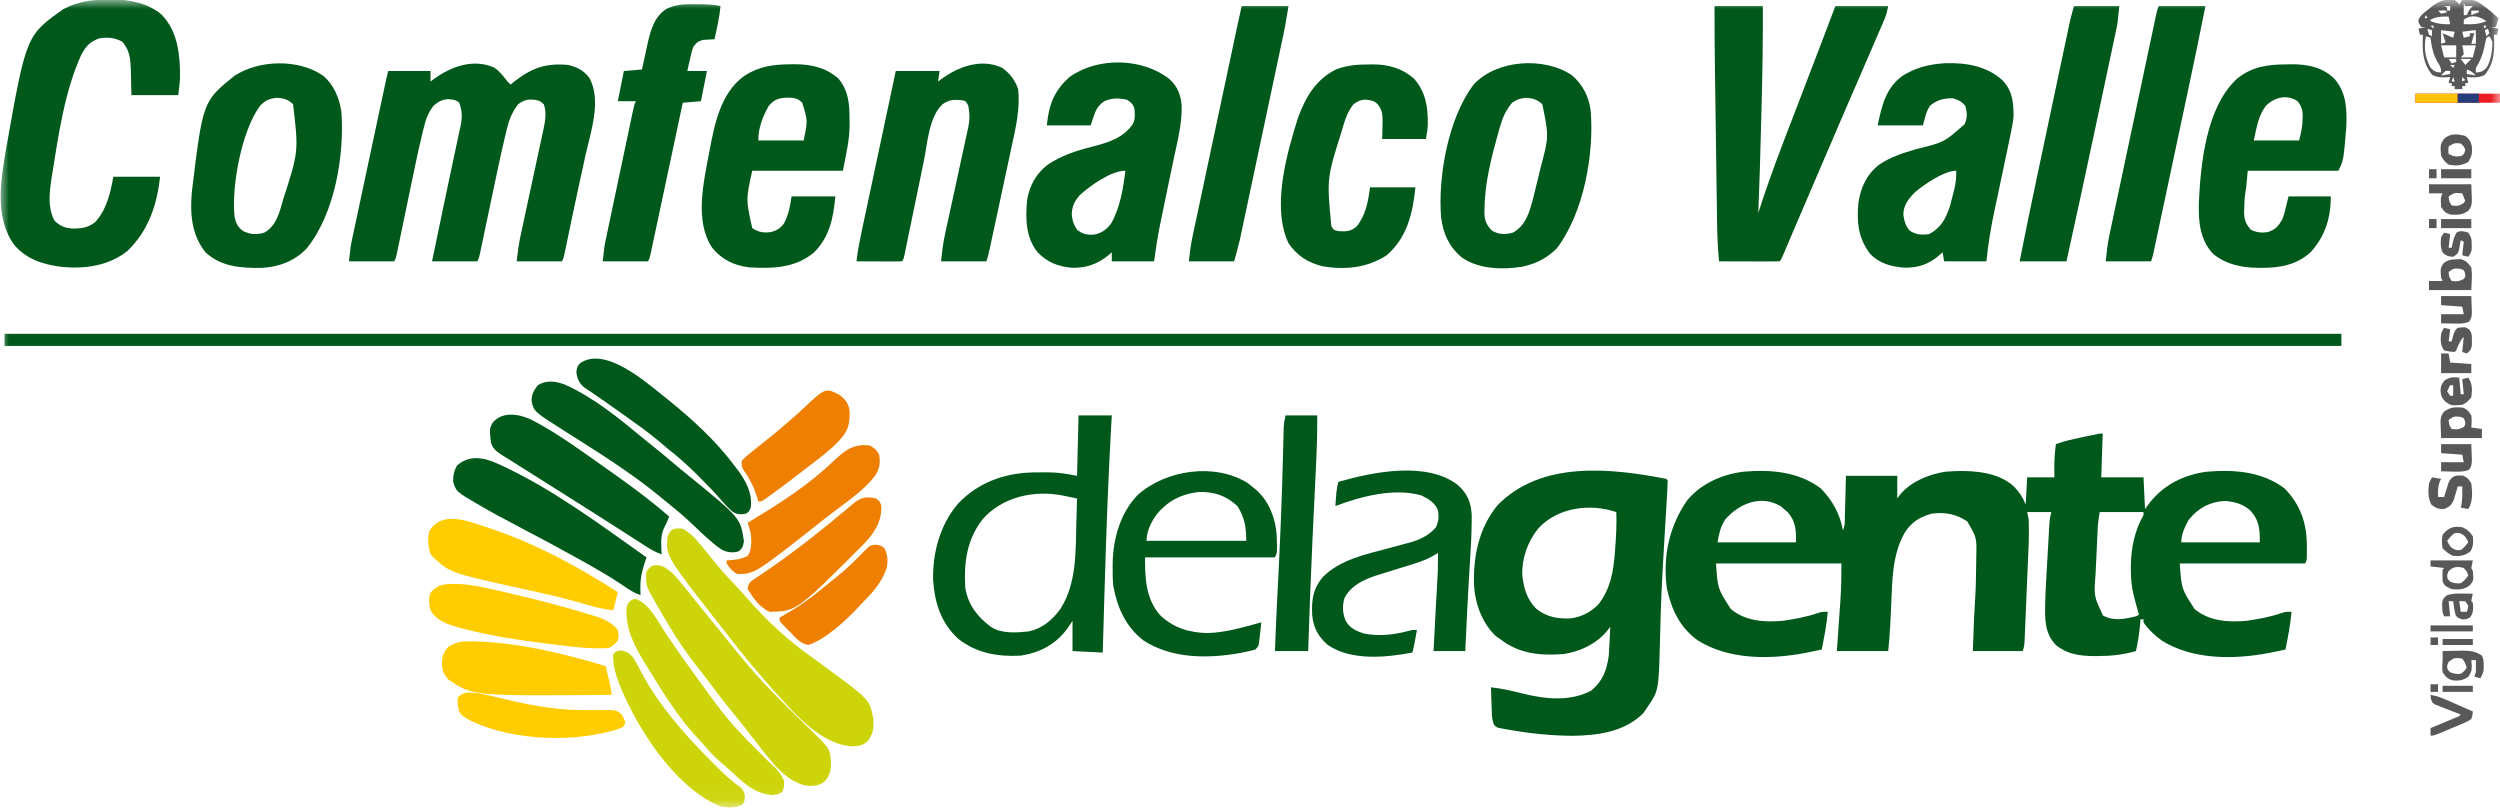   <svg
    width="139"
    height="45"
    viewBox="0 0 139 45"
    fill="none"
    xmlns="http://www.w3.org/2000/svg"
  >
    <g clip-path="url(#clip0_16514_6216)">
      <mask
        id="mask0_16514_6216"
        style="mask-type:luminance"
        maskUnits="userSpaceOnUse"
        x="0"
        y="0"
        width="139"
        height="45"
      >
        <path d="M139 0H0V44.934H139V0Z" fill="white" />
      </mask>
      <g mask="url(#mask0_16514_6216)">
        <path
          d="M116.912 24.105C116.884 24.908 116.856 25.712 116.828 26.54C117.604 26.54 118.38 26.54 119.179 26.54C119.207 27.122 119.235 27.704 119.263 28.304C119.355 28.179 119.447 28.054 119.541 27.926C120.341 26.935 121.429 26.399 122.683 26.228C124.21 26.097 125.742 26.206 127.016 27.149C127.917 28.071 128.266 29.112 128.26 30.377C128.261 30.45 128.261 30.523 128.262 30.598C128.261 30.702 128.261 30.702 128.261 30.809C128.261 30.872 128.261 30.935 128.261 31.001C128.25 31.16 128.25 31.16 128.166 31.328C125.865 31.328 123.565 31.328 121.195 31.328C121.291 32.743 121.291 32.743 122.024 33.867C122.841 34.542 123.877 34.602 124.89 34.519C125.55 34.426 126.219 34.302 126.851 34.088C127.074 34.015 127.074 34.015 127.41 34.015C127.347 34.724 127.21 35.417 127.074 36.115C126.88 36.155 126.686 36.196 126.491 36.236C126.383 36.258 126.275 36.28 126.164 36.303C124.204 36.675 121.92 36.697 120.187 35.611C119.801 35.318 119.45 35.008 119.179 34.603C119.179 34.547 119.179 34.492 119.179 34.435C119.124 34.435 119.068 34.435 119.011 34.435C119.007 34.492 119.003 34.549 118.999 34.608C118.955 35.148 118.878 35.669 118.759 36.199C118.045 36.404 117.373 36.476 116.634 36.477C116.518 36.478 116.518 36.478 116.4 36.478C115.62 36.47 114.924 36.371 114.308 35.863C113.655 35.184 113.699 34.368 113.714 33.484C113.733 32.747 113.78 32.01 113.823 31.274C113.841 30.968 113.858 30.661 113.875 30.354C113.886 30.158 113.897 29.963 113.909 29.767C113.914 29.676 113.919 29.584 113.924 29.49C113.929 29.405 113.934 29.321 113.939 29.233C113.943 29.159 113.948 29.085 113.953 29.008C113.972 28.808 113.972 28.808 114.056 28.472C113.612 28.472 113.169 28.472 112.712 28.472C112.74 28.61 112.768 28.749 112.796 28.892C112.831 29.747 112.781 30.605 112.744 31.46C112.738 31.589 112.733 31.719 112.727 31.848C112.716 32.117 112.705 32.386 112.693 32.654C112.679 32.999 112.663 33.343 112.65 33.687C112.638 33.954 112.627 34.22 112.616 34.486C112.61 34.613 112.605 34.74 112.6 34.867C112.592 35.044 112.584 35.221 112.577 35.397C112.573 35.498 112.569 35.598 112.563 35.701C112.544 35.947 112.544 35.947 112.46 36.199C111.546 36.199 110.631 36.199 109.689 36.199C109.768 34.053 109.768 34.053 109.809 33.453C109.856 32.744 109.871 32.035 109.876 31.326C109.877 31.209 109.878 31.093 109.88 30.977C109.909 29.894 109.909 29.894 109.379 28.992C108.749 28.576 108.177 28.467 107.421 28.556C106.742 28.739 106.277 29.024 105.899 29.622C105.195 30.862 105.21 32.309 105.148 33.7C105.138 33.91 105.128 34.12 105.118 34.329C105.112 34.458 105.106 34.587 105.1 34.716C105.077 35.213 105.031 35.702 104.985 36.199C104.043 36.199 103.101 36.199 102.13 36.199C102.168 35.635 102.168 35.635 102.209 35.06C102.224 34.835 102.239 34.609 102.255 34.384C102.278 34.044 102.302 33.703 102.328 33.362C102.377 32.678 102.382 32.018 102.382 31.328C100.081 31.328 97.781 31.328 95.411 31.328C95.507 32.743 95.507 32.743 96.24 33.867C97.057 34.542 98.093 34.602 99.106 34.519C99.765 34.426 100.435 34.302 101.066 34.088C101.29 34.015 101.29 34.015 101.626 34.015C101.563 34.724 101.426 35.417 101.29 36.115C101.096 36.155 100.902 36.196 100.707 36.236C100.599 36.258 100.491 36.28 100.379 36.303C98.416 36.675 96.14 36.693 94.403 35.611C93.385 34.877 92.93 33.887 92.671 32.682C92.456 30.924 92.793 29.309 93.791 27.839C94.558 26.898 95.715 26.39 96.899 26.228C98.426 26.097 99.958 26.206 101.232 27.149C101.876 27.808 102.302 28.572 102.466 29.48C102.594 29.223 102.57 28.953 102.576 28.671C102.578 28.615 102.579 28.559 102.581 28.501C102.587 28.292 102.592 28.083 102.597 27.873C102.609 27.406 102.621 26.938 102.634 26.456C103.576 26.456 104.518 26.456 105.489 26.456C105.489 26.872 105.489 27.288 105.489 27.716C105.54 27.645 105.59 27.574 105.641 27.501C106.259 26.767 107.241 26.37 108.172 26.225C108.285 26.216 108.399 26.209 108.513 26.204C108.591 26.2 108.669 26.195 108.75 26.191C109.846 26.159 111.145 26.279 111.982 27.056C112.29 27.386 112.458 27.626 112.628 28.052C112.656 27.553 112.684 27.054 112.712 26.54C113.211 26.54 113.71 26.54 114.224 26.54C114.221 26.293 114.221 26.293 114.219 26.041C114.218 25.584 114.247 25.145 114.308 24.692C114.793 24.513 115.294 24.412 115.799 24.304C115.887 24.285 115.976 24.265 116.067 24.246C116.721 24.105 116.721 24.105 116.912 24.105ZM95.915 28.892C95.656 29.308 95.576 29.665 95.495 30.152C96.936 30.152 98.377 30.152 99.862 30.152C99.862 29.473 99.848 29.004 99.405 28.482C99.298 28.394 99.298 28.394 99.19 28.304C99.112 28.234 99.112 28.234 99.033 28.162C97.924 27.478 96.69 27.995 95.915 28.892ZM121.699 28.892C121.479 29.291 121.279 29.69 121.279 30.152C122.72 30.152 124.161 30.152 125.646 30.152C125.646 29.438 125.619 28.936 125.132 28.398C124.713 28.019 124.273 27.905 123.72 27.852C122.865 27.898 122.245 28.228 121.699 28.892ZM116.744 28.472C116.693 28.776 116.649 29.043 116.634 29.345C116.631 29.413 116.628 29.481 116.624 29.551C116.621 29.623 116.618 29.696 116.614 29.77C116.611 29.846 116.607 29.922 116.603 30C116.596 30.16 116.589 30.32 116.581 30.479C116.571 30.722 116.559 30.965 116.547 31.207C116.54 31.364 116.533 31.52 116.525 31.676C116.522 31.747 116.518 31.819 116.515 31.893C116.416 33.137 116.416 33.137 116.927 34.225C117.529 34.546 118.123 34.423 118.759 34.267C118.842 34.225 118.842 34.225 118.927 34.183C118.911 34.125 118.894 34.067 118.878 34.008C118.845 33.889 118.845 33.889 118.811 33.768C118.79 33.691 118.768 33.614 118.747 33.535C118.723 33.444 118.7 33.353 118.675 33.259C118.66 33.203 118.646 33.146 118.631 33.088C118.513 32.61 118.475 32.155 118.475 31.663C118.476 31.587 118.476 31.511 118.476 31.432C118.494 30.446 118.686 29.502 119.179 28.64C119.179 28.584 119.179 28.529 119.179 28.472C118.375 28.472 117.572 28.472 116.744 28.472Z"
          fill="#00591B"
        />
        <path
          d="M92.639 26.624C92.681 26.666 92.681 26.666 92.723 26.708C92.718 26.951 92.708 27.19 92.694 27.432C92.688 27.545 92.688 27.545 92.681 27.66C92.646 28.295 92.606 28.93 92.566 29.565C92.475 31.035 92.388 32.503 92.342 33.974C92.338 34.082 92.335 34.189 92.332 34.3C92.316 34.824 92.301 35.347 92.288 35.87C92.219 38.416 92.219 38.416 91.547 39.391C91.487 39.479 91.426 39.567 91.363 39.658C90.328 40.694 88.808 40.899 87.405 40.91C86.237 40.901 85.065 40.782 83.915 40.577C83.84 40.564 83.765 40.552 83.688 40.539C83.619 40.526 83.551 40.512 83.48 40.499C83.42 40.488 83.359 40.476 83.297 40.465C83.148 40.398 83.148 40.398 83.046 40.252C82.971 40.035 82.954 39.854 82.946 39.625C82.941 39.502 82.941 39.502 82.936 39.376C82.933 39.291 82.931 39.206 82.928 39.118C82.925 39.031 82.921 38.944 82.918 38.855C82.91 38.642 82.903 38.428 82.897 38.215C83.507 38.277 84.085 38.417 84.679 38.566C85.927 38.873 87.3 39.019 88.477 38.398C89.119 37.85 89.334 37.277 89.448 36.451C89.469 36.175 89.482 35.898 89.495 35.622C89.501 35.511 89.501 35.511 89.505 35.398C89.515 35.217 89.523 35.036 89.531 34.855C89.47 34.932 89.409 35.009 89.346 35.088C88.74 35.813 87.853 36.226 86.928 36.367C85.629 36.461 84.459 36.356 83.4 35.527C83.326 35.477 83.251 35.427 83.175 35.375C82.394 34.637 81.998 33.526 81.953 32.47C81.917 30.888 82.232 29.361 83.253 28.099C85.677 25.61 89.525 26.019 92.639 26.624ZM85.522 29.389C84.936 30.12 84.607 31.04 84.639 31.983C84.721 32.708 84.895 33.322 85.416 33.847C85.997 34.307 86.565 34.4 87.291 34.388C87.911 34.314 88.468 34.033 88.897 33.574C89.569 32.674 89.714 31.728 89.794 30.635C89.801 30.542 89.808 30.45 89.815 30.355C89.862 29.726 89.89 29.103 89.868 28.472C88.394 27.97 86.589 28.216 85.522 29.389Z"
          fill="#00591B"
        />
        <path
          d="M27.489 3.763C27.786 3.97 27.999 4.253 28.22 4.535C28.303 4.618 28.303 4.618 28.388 4.703C28.481 4.627 28.481 4.627 28.576 4.549C29.532 3.796 30.331 3.494 31.58 3.611C32.066 3.714 32.478 3.929 32.772 4.338C33.464 5.591 32.832 7.381 32.546 8.666C32.499 8.878 32.453 9.091 32.407 9.303C32.316 9.727 32.223 10.15 32.13 10.573C32.012 11.11 31.898 11.648 31.786 12.187C31.77 12.263 31.755 12.338 31.738 12.416C31.68 12.697 31.622 12.978 31.564 13.258C31.525 13.444 31.486 13.63 31.448 13.815C31.426 13.918 31.405 14.02 31.383 14.126C31.328 14.362 31.328 14.362 31.244 14.53C30.412 14.53 29.581 14.53 28.724 14.53C28.781 14.02 28.848 13.539 28.956 13.042C28.971 12.973 28.986 12.904 29.001 12.833C29.033 12.685 29.065 12.537 29.097 12.39C29.148 12.155 29.198 11.921 29.248 11.686C29.391 11.02 29.535 10.354 29.679 9.688C29.767 9.279 29.855 8.87 29.942 8.461C29.975 8.306 30.009 8.151 30.043 7.996C30.09 7.779 30.136 7.562 30.183 7.345C30.197 7.281 30.21 7.218 30.225 7.152C30.321 6.696 30.389 6.259 30.241 5.805C30.009 5.566 29.83 5.549 29.503 5.533C29.206 5.548 29.047 5.616 28.808 5.795C28.47 6.231 28.298 6.68 28.173 7.211C28.147 7.315 28.147 7.315 28.121 7.421C27.944 8.141 27.788 8.865 27.636 9.59C27.607 9.729 27.578 9.867 27.548 10.006C27.472 10.365 27.397 10.723 27.321 11.082C27.2 11.661 27.078 12.24 26.955 12.819C26.913 13.02 26.87 13.222 26.828 13.423C26.802 13.545 26.776 13.667 26.751 13.79C26.728 13.896 26.706 14.003 26.683 14.113C26.625 14.362 26.625 14.362 26.541 14.53C25.709 14.53 24.878 14.53 24.021 14.53C24.072 14.286 24.123 14.043 24.175 13.792C24.284 13.271 24.393 12.749 24.501 12.228C24.54 12.041 24.579 11.854 24.617 11.666C24.637 11.571 24.657 11.476 24.677 11.378C24.799 10.793 24.922 10.209 25.048 9.625C25.128 9.25 25.207 8.876 25.286 8.501C25.324 8.321 25.363 8.142 25.402 7.963C25.457 7.711 25.51 7.459 25.563 7.207C25.579 7.133 25.596 7.059 25.613 6.983C25.711 6.504 25.694 6.175 25.533 5.711C25.331 5.532 25.183 5.541 24.913 5.511C24.545 5.549 24.386 5.641 24.105 5.879C23.799 6.273 23.674 6.64 23.559 7.115C23.532 7.22 23.532 7.22 23.505 7.327C23.325 8.056 23.168 8.79 23.017 9.525C22.988 9.665 22.958 9.806 22.929 9.946C22.853 10.31 22.777 10.673 22.702 11.037C22.58 11.624 22.458 12.211 22.336 12.798C22.293 13.002 22.251 13.206 22.209 13.41C22.183 13.534 22.157 13.658 22.131 13.782C22.109 13.89 22.087 13.998 22.064 14.11C22.005 14.362 22.005 14.362 21.921 14.53C21.09 14.53 20.258 14.53 19.402 14.53C19.496 13.679 19.496 13.679 19.572 13.325C19.589 13.244 19.605 13.164 19.623 13.081C19.641 12.995 19.66 12.91 19.679 12.822C19.698 12.73 19.718 12.638 19.738 12.543C19.802 12.24 19.867 11.938 19.932 11.636C19.977 11.425 20.021 11.214 20.066 11.003C20.16 10.562 20.254 10.121 20.348 9.68C20.481 9.059 20.614 8.437 20.746 7.816C20.849 7.332 20.952 6.849 21.055 6.365C21.077 6.262 21.099 6.159 21.122 6.053C21.184 5.762 21.246 5.471 21.308 5.18C21.326 5.094 21.345 5.008 21.364 4.919C21.381 4.839 21.398 4.76 21.415 4.679C21.437 4.576 21.437 4.576 21.46 4.47C21.499 4.295 21.542 4.121 21.585 3.947C22.361 3.947 23.137 3.947 23.937 3.947C23.937 4.141 23.937 4.335 23.937 4.535C23.987 4.496 24.037 4.458 24.088 4.418C25.048 3.708 26.314 3.232 27.489 3.763Z"
          fill="#00591B"
        />
        <path
          d="M0.252 18.561C43.129 18.561 86.006 18.561 130.182 18.561C130.182 18.783 130.182 19.005 130.182 19.233C87.305 19.233 44.428 19.233 0.252 19.233C0.252 19.012 0.252 18.79 0.252 18.561Z"
          fill="#00591B"
        />
        <path
          d="M5.974 -0.021C6.065 -0.023 6.155 -0.025 6.248 -0.026C7.216 -0.031 8.227 0.175 8.987 0.813C9.898 1.761 10.016 3.063 10.009 4.314C9.994 4.641 9.952 4.966 9.911 5.291C9.052 5.291 8.193 5.291 7.307 5.291C7.281 4.236 7.281 4.236 7.275 3.907C7.255 3.281 7.221 2.808 6.798 2.32C6.393 2.096 5.978 2.052 5.523 2.134C5.019 2.294 4.759 2.591 4.519 3.047C3.597 5.074 3.249 7.502 2.903 9.69C2.883 9.819 2.883 9.819 2.861 9.95C2.742 10.749 2.648 11.524 3.024 12.262C3.37 12.6 3.656 12.696 4.132 12.708C4.591 12.701 4.929 12.638 5.292 12.346C5.915 11.688 6.155 10.695 6.299 9.827C7.159 9.827 8.018 9.827 8.903 9.827C8.729 11.397 8.246 12.848 7.079 13.957C6.039 14.787 4.71 14.964 3.423 14.839C2.388 14.704 1.464 14.419 0.774 13.595C-0.341 12.024 0.063 9.91 0.362 8.139C1.463 1.964 1.463 1.964 3.528 0.504C4.353 0.08 5.059 -0.017 5.974 -0.021Z"
          fill="#00591B"
        />
        <path
          d="M95.327 0.336C96.213 0.336 97.1 0.336 98.014 0.336C98.023 2.229 97.992 4.119 97.941 6.011C97.934 6.304 97.926 6.598 97.918 6.891C97.877 8.542 97.829 10.192 97.762 11.842C97.78 11.786 97.798 11.729 97.817 11.67C98.378 9.909 99.04 8.189 99.707 6.465C100.098 5.452 100.485 4.437 100.872 3.422C100.988 3.118 101.105 2.813 101.221 2.509C101.293 2.321 101.365 2.133 101.437 1.945C101.485 1.818 101.485 1.818 101.535 1.687C101.565 1.608 101.595 1.528 101.627 1.446C101.653 1.377 101.679 1.308 101.706 1.237C101.821 0.937 101.933 0.637 102.046 0.336C103.016 0.336 103.986 0.336 104.985 0.336C104.927 0.627 104.883 0.827 104.77 1.087C104.743 1.15 104.716 1.213 104.689 1.277C104.66 1.344 104.631 1.411 104.601 1.48C104.57 1.551 104.54 1.621 104.508 1.694C104.409 1.926 104.308 2.157 104.208 2.388C104.139 2.551 104.068 2.713 103.998 2.875C103.796 3.345 103.593 3.814 103.389 4.283C103.364 4.342 103.339 4.401 103.312 4.461C103.126 4.893 102.938 5.325 102.75 5.756C102.286 6.827 101.826 7.9 101.367 8.973C101.301 9.128 101.234 9.283 101.168 9.438C100.768 10.371 100.368 11.304 99.969 12.238C99.851 12.517 99.732 12.796 99.612 13.075C99.533 13.261 99.454 13.447 99.375 13.632C99.329 13.742 99.282 13.851 99.235 13.96C99.195 14.053 99.156 14.146 99.115 14.241C99.022 14.446 99.022 14.446 98.938 14.53C98.689 14.537 98.443 14.54 98.195 14.538C98.083 14.538 98.083 14.538 97.97 14.538C97.73 14.537 97.492 14.536 97.253 14.535C97.091 14.535 96.93 14.534 96.769 14.534C96.372 14.533 95.975 14.532 95.579 14.53C95.508 13.806 95.479 13.087 95.469 12.36C95.468 12.247 95.466 12.135 95.464 12.022C95.46 11.719 95.456 11.415 95.452 11.112C95.448 10.793 95.443 10.473 95.438 10.153C95.431 9.616 95.424 9.078 95.416 8.541C95.407 7.856 95.398 7.171 95.388 6.486C95.379 5.892 95.371 5.298 95.363 4.704C95.36 4.516 95.358 4.327 95.355 4.139C95.338 2.871 95.322 1.604 95.327 0.336Z"
          fill="#00591B"
        />
        <path
          d="M108.143 3.514C109.317 3.478 110.473 3.666 111.358 4.483C111.902 5.072 111.947 5.688 111.956 6.467C111.918 6.846 111.842 7.213 111.762 7.585C111.74 7.693 111.718 7.801 111.695 7.912C111.616 8.299 111.535 8.685 111.452 9.071C111.324 9.678 111.195 10.286 111.068 10.893C111.013 11.154 110.957 11.414 110.9 11.675C110.697 12.626 110.541 13.562 110.444 14.53C109.668 14.53 108.892 14.53 108.093 14.53C108.065 14.364 108.037 14.197 108.009 14.026C107.974 14.059 107.937 14.093 107.901 14.127C107.299 14.671 106.688 14.897 105.875 14.883C105.151 14.825 104.486 14.649 103.977 14.11C103.315 13.254 103.224 12.322 103.329 11.272C103.455 10.421 103.792 9.688 104.481 9.155C105.123 8.718 105.828 8.502 106.563 8.286C108.103 7.906 108.103 7.906 109.238 6.897C109.392 6.524 109.379 6.267 109.269 5.879C109.051 5.63 108.892 5.556 108.576 5.464C108.086 5.456 107.68 5.56 107.306 5.884C107.112 6.214 107.112 6.214 106.917 6.971C106.085 6.971 105.254 6.971 104.397 6.971C104.631 5.881 104.841 4.906 105.762 4.228C106.507 3.753 107.27 3.568 108.143 3.514ZM106.468 10.693C106.112 11.054 105.836 11.399 105.825 11.926C105.87 12.273 105.937 12.527 106.156 12.803C106.486 13.053 106.852 13.073 107.253 13.018C107.933 12.665 108.203 12.124 108.429 11.422C108.497 11.178 108.558 10.934 108.618 10.687C108.633 10.627 108.647 10.566 108.662 10.504C108.741 10.159 108.781 9.847 108.765 9.491C108.09 9.491 106.96 10.27 106.468 10.693Z"
          fill="#00591B"
        />
        <path
          d="M65.03 4.404C65.463 4.797 65.643 5.263 65.699 5.83C65.733 6.807 65.494 7.738 65.29 8.688C65.252 8.873 65.213 9.057 65.174 9.242C65.098 9.606 65.022 9.97 64.945 10.334C64.808 10.982 64.675 11.63 64.545 12.278C64.516 12.42 64.516 12.42 64.486 12.564C64.355 13.217 64.257 13.871 64.167 14.53C63.391 14.53 62.615 14.53 61.815 14.53C61.815 14.364 61.815 14.198 61.815 14.026C61.772 14.066 61.728 14.105 61.683 14.146C61.052 14.679 60.393 14.92 59.563 14.885C58.803 14.809 58.215 14.576 57.679 14.016C57.014 13.16 57.012 12.124 57.112 11.087C57.255 10.297 57.611 9.651 58.25 9.158C59.018 8.646 59.829 8.379 60.718 8.158C61.614 7.923 62.447 7.685 62.991 6.887C63.125 6.621 63.098 6.339 63.075 6.048C62.977 5.76 62.918 5.719 62.655 5.544C62.182 5.449 61.852 5.438 61.395 5.628C60.883 5.997 60.881 6.308 60.64 6.971C59.836 6.971 59.032 6.971 58.204 6.971C58.318 5.831 58.596 5.055 59.464 4.284C61.035 3.157 63.523 3.208 65.03 4.404ZM60.052 10.835C59.756 11.162 59.61 11.452 59.59 11.895C59.611 12.235 59.688 12.483 59.884 12.767C60.169 13.011 60.428 13.065 60.803 13.047C61.236 12.976 61.534 12.762 61.784 12.415C62.274 11.547 62.457 10.469 62.571 9.491C61.777 9.491 60.606 10.328 60.052 10.835Z"
          fill="#00591B"
        />
        <path
          d="M127.137 3.58C127.229 3.578 127.323 3.576 127.418 3.574C128.312 3.571 129.138 3.739 129.794 4.381C130.468 5.151 130.498 6.106 130.452 7.085C130.302 8.915 130.302 8.915 130.014 9.491C128.351 9.491 126.688 9.491 124.974 9.491C124.947 9.796 124.919 10.101 124.89 10.415C124.875 10.503 124.86 10.592 124.845 10.683C124.795 10.986 124.785 11.285 124.78 11.591C124.776 11.677 124.776 11.677 124.773 11.765C124.768 12.197 124.861 12.442 125.142 12.767C125.439 12.928 125.753 12.957 126.085 12.905C126.519 12.77 126.678 12.58 126.906 12.179C126.985 11.961 127.042 11.742 127.095 11.517C127.144 11.32 127.192 11.122 127.242 10.919C128.018 10.919 128.794 10.919 129.594 10.919C129.594 12.098 129.284 13.129 128.481 14.011C127.72 14.722 126.753 14.899 125.746 14.893C125.635 14.892 125.635 14.892 125.524 14.891C124.605 14.874 123.771 14.704 123.043 14.111C122.298 13.304 122.229 12.287 122.257 11.242C122.362 9.06 122.671 5.949 124.381 4.373C125.218 3.699 126.088 3.582 127.137 3.58ZM125.954 5.92C125.551 6.471 125.457 7.16 125.31 7.811C126.142 7.811 126.973 7.811 127.83 7.811C127.947 7.344 128.022 7.037 128.024 6.578C128.026 6.487 128.027 6.397 128.028 6.304C127.994 6.012 127.926 5.859 127.746 5.628C127.152 5.221 126.406 5.416 125.954 5.92Z"
          fill="#00591B"
        />
        <path
          d="M43.984 3.575C44.072 3.574 44.161 3.573 44.253 3.572C45.143 3.582 45.932 3.769 46.614 4.368C47.175 5.041 47.232 5.759 47.233 6.604C47.235 6.686 47.237 6.769 47.239 6.854C47.243 7.786 47.049 8.529 46.866 9.491C45.203 9.491 43.54 9.491 41.826 9.491C41.469 11.1 41.469 11.1 41.826 12.682C42.163 12.918 42.492 12.962 42.892 12.898C43.201 12.809 43.4 12.687 43.591 12.417C43.852 11.933 43.932 11.462 44.01 10.919C44.814 10.919 45.617 10.919 46.446 10.919C46.338 12.1 46.13 13.167 45.261 14.034C44.207 14.912 42.967 14.938 41.658 14.866C40.826 14.761 40.146 14.448 39.611 13.79C38.577 12.289 39.144 10.056 39.443 8.411C39.723 6.933 40.058 5.182 41.359 4.236C42.211 3.674 42.985 3.582 43.984 3.575ZM42.75 5.879C42.403 6.471 42.162 7.121 42.162 7.811C42.994 7.811 43.825 7.811 44.682 7.811C44.915 6.711 44.915 6.711 44.603 5.711C44.344 5.46 44.18 5.441 43.826 5.428C43.354 5.436 43.056 5.508 42.75 5.879Z"
          fill="#00591B"
        />
        <path
          d="M87.385 4.174C87.993 4.687 88.332 5.349 88.44 6.131C88.643 8.567 88.065 11.811 86.566 13.801C86.065 14.301 85.512 14.609 84.828 14.782C84.767 14.798 84.706 14.813 84.643 14.829C83.548 15.002 82.218 14.974 81.285 14.32C80.564 13.724 80.251 13.015 80.125 12.095C79.942 9.824 80.525 6.545 81.935 4.701C83.207 3.314 85.845 3.143 87.385 4.174ZM84.072 5.712C83.731 6.132 83.551 6.511 83.406 7.029C83.385 7.1 83.365 7.17 83.343 7.243C82.949 8.644 82.55 10.14 82.54 11.601C82.538 11.659 82.536 11.717 82.534 11.777C82.531 12.236 82.638 12.502 82.954 12.829C83.36 13.049 83.7 13.053 84.13 12.929C84.864 12.5 85.041 11.776 85.248 11.003C85.356 10.582 85.458 10.16 85.558 9.738C85.583 9.632 85.608 9.527 85.634 9.419C86.123 7.581 86.123 7.581 85.752 5.796C85.484 5.544 85.254 5.466 84.886 5.439C84.537 5.462 84.362 5.516 84.072 5.712Z"
          fill="#00591B"
        />
        <path
          d="M17.974 4.215C18.573 4.732 18.862 5.444 18.982 6.215C19.156 8.641 18.62 11.854 17.069 13.792C16.424 14.498 15.503 14.848 14.556 14.894C13.431 14.914 12.287 14.838 11.423 14.026C10.64 13.046 10.562 11.87 10.667 10.666C11.276 5.642 11.276 5.642 13.017 4.228C14.387 3.316 16.612 3.261 17.974 4.215ZM14.444 5.903C13.435 7.292 12.864 10.34 13.04 12.047C13.113 12.405 13.226 12.636 13.522 12.85C13.925 13.042 14.275 13.059 14.698 12.934C15.382 12.545 15.545 11.786 15.748 11.073C16.605 8.418 16.605 8.418 16.294 5.795C16.03 5.54 15.794 5.466 15.428 5.438C14.997 5.467 14.732 5.578 14.444 5.903Z"
          fill="#00591B"
        />
        <path
          d="M55.709 3.764C56.14 4.062 56.443 4.461 56.608 4.955C56.727 6.052 56.477 7.102 56.244 8.167C56.206 8.343 56.169 8.52 56.131 8.696C56.034 9.156 55.934 9.616 55.834 10.075C55.733 10.545 55.633 11.015 55.533 11.485C55.387 12.17 55.24 12.854 55.092 13.538C55.077 13.61 55.061 13.681 55.045 13.755C54.988 14.018 54.93 14.274 54.844 14.53C54.013 14.53 53.181 14.53 52.325 14.53C52.379 13.985 52.441 13.479 52.559 12.95C52.573 12.881 52.588 12.813 52.604 12.742C52.636 12.594 52.668 12.447 52.7 12.3C52.752 12.066 52.802 11.832 52.853 11.598C52.996 10.934 53.14 10.27 53.286 9.606C53.375 9.198 53.463 8.79 53.551 8.382C53.584 8.228 53.618 8.073 53.652 7.919C53.7 7.702 53.746 7.486 53.793 7.269C53.814 7.175 53.814 7.175 53.836 7.078C53.925 6.652 53.921 6.308 53.837 5.879C53.701 5.619 53.701 5.619 53.505 5.575C53.064 5.526 52.787 5.531 52.409 5.795C51.654 6.483 51.572 7.94 51.376 8.898C51.343 9.059 51.31 9.219 51.277 9.379C51.19 9.798 51.104 10.217 51.018 10.636C50.88 11.309 50.741 11.982 50.601 12.656C50.553 12.891 50.505 13.126 50.456 13.361C50.427 13.504 50.398 13.647 50.368 13.789C50.355 13.855 50.342 13.921 50.328 13.988C50.235 14.436 50.235 14.436 50.141 14.53C49.955 14.537 49.768 14.539 49.582 14.538C49.498 14.538 49.498 14.538 49.413 14.538C49.234 14.537 49.055 14.536 48.876 14.535C48.755 14.535 48.634 14.534 48.513 14.534C48.216 14.533 47.919 14.532 47.621 14.53C47.682 13.969 47.79 13.424 47.908 12.872C47.928 12.775 47.949 12.678 47.97 12.579C48.037 12.261 48.105 11.943 48.173 11.624C48.22 11.403 48.267 11.182 48.314 10.961C48.425 10.439 48.536 9.917 48.647 9.396C48.773 8.801 48.9 8.207 49.026 7.613C49.285 6.391 49.545 5.169 49.805 3.947C50.609 3.947 51.413 3.947 52.241 3.947C52.213 4.141 52.185 4.335 52.157 4.535C52.207 4.497 52.257 4.458 52.308 4.419C53.264 3.711 54.538 3.228 55.709 3.764Z"
          fill="#00591B"
        />
        <path
          d="M59.968 23.097C60.578 23.097 61.187 23.097 61.816 23.097C61.8 23.366 61.785 23.635 61.769 23.913C61.612 26.782 61.508 29.652 61.422 32.524C61.419 32.617 61.416 32.711 61.413 32.806C61.379 33.965 61.345 35.124 61.312 36.283C60.48 36.241 60.48 36.241 59.632 36.199C59.632 35.645 59.632 35.09 59.632 34.519C59.538 34.659 59.445 34.8 59.348 34.944C58.714 35.812 57.834 36.283 56.776 36.451C55.499 36.528 54.296 36.325 53.268 35.511C52.317 34.623 51.977 33.547 51.881 32.271C51.843 30.744 52.263 29.176 53.27 27.999C54.379 26.836 55.806 26.313 57.397 26.267C57.591 26.264 57.785 26.263 57.978 26.262C58.071 26.262 58.163 26.261 58.258 26.261C58.84 26.266 59.292 26.338 59.884 26.456C59.911 25.348 59.939 24.239 59.968 23.097ZM54.609 28.901C53.749 30.028 53.585 31.303 53.669 32.671C53.815 33.614 54.342 34.296 55.096 34.855C55.685 35.245 56.518 35.178 57.196 35.107C57.97 34.94 58.531 34.457 58.981 33.821C59.879 32.377 59.801 30.631 59.847 28.986C59.851 28.862 59.854 28.738 59.858 28.614C59.867 28.315 59.875 28.015 59.884 27.716C59.684 27.674 59.485 27.633 59.285 27.592C59.23 27.58 59.174 27.569 59.116 27.556C57.511 27.229 55.701 27.623 54.609 28.901Z"
          fill="#00591B"
        />
        <path
          d="M76.083 3.585C76.161 3.584 76.239 3.582 76.32 3.581C77.184 3.58 77.954 3.79 78.613 4.367C79.281 5.116 79.399 5.976 79.386 6.949C79.369 7.223 79.369 7.223 79.285 7.727C78.481 7.727 77.677 7.727 76.849 7.727C76.865 6.997 76.865 6.997 76.872 6.77C76.876 6.373 76.853 6.118 76.597 5.795C76.39 5.588 76.22 5.569 75.933 5.541C75.649 5.544 75.484 5.633 75.254 5.795C74.949 6.188 74.806 6.574 74.671 7.044C74.65 7.117 74.629 7.189 74.607 7.264C73.768 9.923 73.768 9.923 74.024 12.579C74.151 12.79 74.151 12.79 74.414 12.85C74.834 12.881 75.094 12.874 75.421 12.598C75.943 11.965 76.064 11.206 76.177 10.414C77.009 10.414 77.84 10.414 78.697 10.414C78.552 11.864 78.238 13.199 77.101 14.194C76.017 14.893 74.8 15.017 73.542 14.808C72.728 14.608 72.116 14.222 71.642 13.522C70.696 11.528 71.534 8.564 72.162 6.571C72.581 5.407 73.166 4.402 74.312 3.846C74.911 3.632 75.451 3.583 76.083 3.585Z"
          fill="#00591B"
        />
        <path
          d="M38.635 0.236C38.757 0.236 38.757 0.236 38.882 0.236C39.284 0.238 39.667 0.252 40.063 0.336C40 0.962 39.864 1.569 39.727 2.183C39.67 2.185 39.613 2.188 39.555 2.19C39.48 2.195 39.405 2.199 39.328 2.204C39.254 2.208 39.18 2.212 39.103 2.216C38.816 2.284 38.726 2.365 38.551 2.603C38.466 2.83 38.413 3.06 38.362 3.296C38.347 3.359 38.333 3.421 38.318 3.486C38.282 3.639 38.248 3.793 38.215 3.947C38.575 3.947 38.935 3.947 39.307 3.947C39.196 4.501 39.085 5.056 38.971 5.627C38.472 5.668 38.472 5.668 37.963 5.711C37.94 5.819 37.917 5.927 37.893 6.038C37.677 7.054 37.461 8.07 37.245 9.086C37.133 9.608 37.022 10.13 36.911 10.653C36.804 11.157 36.697 11.66 36.589 12.164C36.548 12.357 36.507 12.549 36.466 12.742C36.409 13.011 36.352 13.28 36.294 13.548C36.277 13.629 36.26 13.709 36.243 13.792C36.227 13.865 36.212 13.938 36.195 14.013C36.182 14.077 36.168 14.14 36.154 14.206C36.115 14.362 36.115 14.362 36.031 14.53C35.2 14.53 34.368 14.53 33.511 14.53C33.606 13.679 33.606 13.679 33.669 13.381C33.69 13.279 33.69 13.279 33.712 13.175C33.727 13.104 33.742 13.032 33.758 12.958C33.774 12.88 33.791 12.803 33.807 12.723C33.861 12.469 33.914 12.214 33.968 11.96C34.006 11.783 34.043 11.605 34.08 11.428C34.158 11.058 34.236 10.687 34.315 10.317C34.416 9.842 34.516 9.366 34.616 8.89C34.693 8.525 34.77 8.159 34.847 7.793C34.884 7.618 34.921 7.443 34.958 7.267C35.009 7.023 35.061 6.779 35.113 6.534C35.128 6.461 35.143 6.389 35.159 6.314C35.266 5.814 35.266 5.814 35.359 5.627C35.027 5.627 34.694 5.627 34.351 5.627C34.462 5.072 34.573 4.518 34.687 3.947C35.186 3.905 35.186 3.905 35.695 3.863C35.727 3.715 35.758 3.567 35.791 3.415C35.834 3.218 35.877 3.021 35.921 2.824C35.941 2.727 35.962 2.629 35.983 2.529C36.156 1.753 36.344 0.957 37.044 0.498C37.58 0.24 38.05 0.228 38.635 0.236Z"
          fill="#00591B"
        />
        <path
          d="M81.049 26.96C81.586 27.441 81.776 27.904 81.827 28.618C81.828 28.734 81.827 28.849 81.826 28.965C81.825 29.032 81.825 29.099 81.824 29.168C81.813 29.971 81.759 30.771 81.709 31.572C81.644 32.599 81.591 33.627 81.542 34.655C81.538 34.733 81.535 34.81 81.531 34.89C81.51 35.326 81.489 35.762 81.469 36.199C80.887 36.199 80.305 36.199 79.705 36.199C79.744 35.386 79.785 34.573 79.832 33.761C79.838 33.661 79.838 33.661 79.843 33.559C79.874 33.014 79.874 33.014 79.89 32.749C79.949 31.745 79.949 31.745 79.957 30.739C79.913 30.767 79.869 30.795 79.823 30.824C79.274 31.164 78.682 31.332 78.069 31.515C77.65 31.641 77.234 31.772 76.818 31.905C76.734 31.93 76.65 31.956 76.564 31.982C75.824 32.221 75.122 32.545 74.75 33.259C74.621 33.711 74.643 34.114 74.834 34.542C75.061 34.934 75.437 35.103 75.855 35.229C76.684 35.387 77.504 35.297 78.313 35.078C78.529 35.023 78.529 35.023 78.781 35.023C78.755 35.17 78.729 35.317 78.702 35.464C78.688 35.545 78.673 35.627 78.658 35.712C78.621 35.904 78.579 36.093 78.529 36.282C77.041 36.563 75.143 36.749 73.826 35.863C73.289 35.39 73.019 34.898 72.957 34.188C72.917 33.349 72.998 32.732 73.558 32.072C74.519 31.117 75.92 30.823 77.185 30.487C77.502 30.403 77.819 30.317 78.135 30.23C78.207 30.212 78.279 30.193 78.352 30.174C78.936 30.014 79.424 29.785 79.831 29.327C79.998 28.971 80 28.779 79.957 28.388C79.796 27.956 79.436 27.739 79.033 27.548C77.513 27.11 75.68 27.598 74.246 28.136C74.258 27.975 74.27 27.814 74.282 27.653C74.289 27.563 74.296 27.474 74.303 27.381C74.325 27.175 74.356 26.99 74.414 26.792C76.338 26.237 79.317 25.633 81.049 26.96Z"
          fill="#00591B"
        />
        <path
          d="M69.374 26.86C69.489 26.947 69.601 27.036 69.71 27.128C69.763 27.172 69.817 27.216 69.872 27.262C70.557 27.884 70.918 28.813 70.981 29.729C71.019 30.725 71.019 30.725 70.886 30.991C68.502 30.991 66.119 30.991 63.663 30.991C63.663 32.143 63.703 33.304 64.504 34.205C65.262 34.92 66.097 35.166 67.128 35.2C68.157 35.169 69.142 34.872 70.13 34.603C70.107 34.824 70.082 35.044 70.057 35.264C70.05 35.327 70.044 35.39 70.037 35.454C69.981 35.928 69.981 35.928 69.794 36.115C69.612 36.165 69.428 36.208 69.243 36.246C69.144 36.267 69.045 36.288 68.944 36.309C67.146 36.627 65.156 36.63 63.579 35.611C62.594 34.854 62.121 33.783 61.899 32.587C61.866 32.242 61.859 31.9 61.863 31.553C61.863 31.462 61.864 31.37 61.865 31.275C61.893 29.934 62.296 28.519 63.248 27.526C64.814 26.121 67.538 25.713 69.374 26.86ZM64.671 28.22C64.626 28.262 64.58 28.304 64.533 28.348C64.111 28.786 63.747 29.452 63.747 30.068C65.576 30.068 67.406 30.068 69.29 30.068C69.29 29.296 69.203 28.797 68.807 28.146C68.191 27.564 67.509 27.333 66.668 27.354C65.906 27.439 65.229 27.691 64.671 28.22Z"
          fill="#00591B"
        />
        <path
          d="M69.038 0.336C69.898 0.336 70.757 0.336 71.642 0.336C71.453 1.47 71.453 1.47 71.357 1.924C71.335 2.028 71.313 2.131 71.291 2.237C71.267 2.348 71.244 2.458 71.22 2.569C71.195 2.689 71.169 2.808 71.144 2.928C71.076 3.249 71.008 3.57 70.94 3.892C70.882 4.161 70.825 4.431 70.768 4.7C70.633 5.336 70.498 5.972 70.363 6.608C70.224 7.262 70.085 7.916 69.947 8.57C69.827 9.134 69.708 9.697 69.588 10.261C69.516 10.597 69.445 10.932 69.374 11.268C69.307 11.584 69.24 11.9 69.173 12.215C69.148 12.33 69.124 12.445 69.1 12.561C69.066 12.719 69.032 12.878 68.999 13.036C68.98 13.124 68.961 13.213 68.942 13.304C68.845 13.715 68.73 14.122 68.618 14.53C67.787 14.53 66.956 14.53 66.099 14.53C66.15 14.071 66.199 13.652 66.294 13.207C66.328 13.047 66.328 13.047 66.362 12.884C66.387 12.768 66.412 12.652 66.436 12.536C66.463 12.412 66.489 12.288 66.515 12.165C66.586 11.83 66.657 11.496 66.728 11.161C66.803 10.81 66.878 10.459 66.952 10.108C67.077 9.519 67.203 8.929 67.328 8.34C67.505 7.511 67.681 6.681 67.857 5.852C68.094 4.739 68.33 3.626 68.567 2.513C68.593 2.393 68.618 2.273 68.644 2.153C68.679 1.988 68.714 1.824 68.749 1.659C68.768 1.567 68.788 1.475 68.808 1.381C68.883 1.032 68.961 0.684 69.038 0.336Z"
          fill="#00591B"
        />
        <path
          d="M115.316 0.336C116.147 0.336 116.979 0.336 117.835 0.336C117.74 1.281 117.74 1.281 117.667 1.63C117.65 1.709 117.633 1.789 117.616 1.871C117.598 1.955 117.58 2.039 117.561 2.126C117.541 2.218 117.523 2.309 117.503 2.403C117.439 2.704 117.375 3.004 117.31 3.305C117.265 3.517 117.22 3.73 117.175 3.943C117.08 4.39 116.985 4.837 116.89 5.284C116.758 5.902 116.627 6.519 116.496 7.137C115.972 9.603 115.441 12.068 114.896 14.53C114.037 14.53 113.177 14.53 112.292 14.53C112.597 12.989 112.915 11.45 113.241 9.913C113.294 9.662 113.347 9.412 113.4 9.161C113.525 8.57 113.65 7.979 113.775 7.388C113.904 6.781 114.032 6.173 114.16 5.566C114.271 5.04 114.383 4.515 114.493 3.989C114.56 3.677 114.626 3.365 114.692 3.053C114.753 2.761 114.815 2.468 114.877 2.176C114.911 2.019 114.944 1.861 114.977 1.704C115.008 1.562 115.007 1.562 115.038 1.417C115.055 1.336 115.072 1.254 115.09 1.17C115.156 0.89 115.237 0.613 115.316 0.336Z"
          fill="#00591B"
        />
        <path
          d="M120.019 0.336C120.878 0.336 121.737 0.336 122.623 0.336C122.313 1.904 121.987 3.468 121.654 5.032C121.599 5.291 121.544 5.55 121.489 5.809C121.359 6.419 121.229 7.03 121.099 7.64C120.966 8.268 120.832 8.896 120.699 9.525C120.583 10.068 120.468 10.611 120.352 11.154C120.283 11.476 120.215 11.799 120.146 12.122C120.082 12.424 120.017 12.726 119.953 13.028C119.918 13.191 119.884 13.355 119.849 13.518C119.828 13.615 119.807 13.712 119.786 13.812C119.768 13.896 119.75 13.981 119.732 14.068C119.683 14.278 119.683 14.278 119.599 14.53C118.768 14.53 117.936 14.53 117.08 14.53C117.13 14.027 117.175 13.579 117.279 13.093C117.295 13.012 117.295 13.012 117.313 12.93C117.35 12.752 117.388 12.574 117.426 12.396C117.453 12.267 117.48 12.138 117.508 12.009C117.581 11.662 117.655 11.315 117.729 10.967C117.806 10.603 117.883 10.239 117.961 9.875C118.09 9.264 118.219 8.653 118.349 8.043C118.517 7.259 118.682 6.474 118.848 5.69C118.991 5.015 119.135 4.34 119.277 3.666C119.324 3.449 119.37 3.232 119.415 3.015C119.487 2.675 119.56 2.335 119.632 1.995C119.659 1.87 119.686 1.745 119.712 1.62C119.748 1.45 119.784 1.28 119.82 1.11C119.84 1.015 119.861 0.919 119.881 0.821C119.935 0.588 119.935 0.588 120.019 0.336Z"
          fill="#00591B"
        />
        <path
          d="M37.963 29.396C38.355 29.62 38.632 29.893 38.913 30.241C38.973 30.313 38.973 30.313 39.034 30.387C39.217 30.609 39.398 30.832 39.577 31.056C39.994 31.575 40.434 32.065 40.891 32.547C41.134 32.804 41.372 33.063 41.603 33.331C42.627 34.508 43.752 35.544 45.018 36.451C45.291 36.65 45.564 36.849 45.837 37.049C45.904 37.098 45.971 37.147 46.04 37.198C48.336 38.891 48.336 38.891 48.545 39.894C48.604 40.376 48.569 40.74 48.293 41.154C48.053 41.422 47.775 41.473 47.428 41.501C45.57 41.414 44.094 39.552 42.917 38.284C42.775 38.123 42.637 37.959 42.498 37.795C42.423 37.708 42.347 37.621 42.272 37.534C41.726 36.905 41.201 36.263 40.692 35.604C40.557 35.431 40.422 35.258 40.286 35.086C36.995 30.9 36.995 30.9 37.123 29.816C37.284 29.378 37.516 29.353 37.963 29.396Z"
          fill="#CDD409"
        />
        <path
          d="M36.871 31.496C37.324 31.75 37.606 32.079 37.926 32.483C37.977 32.545 38.028 32.609 38.081 32.673C38.186 32.804 38.291 32.936 38.397 33.067C38.586 33.303 38.776 33.537 38.967 33.771C39.238 34.103 39.508 34.437 39.777 34.77C40.05 35.105 40.322 35.44 40.595 35.775C40.736 35.949 40.877 36.124 41.017 36.299C41.864 37.348 42.767 38.329 43.732 39.271C43.968 39.502 44.204 39.734 44.44 39.966C44.616 40.138 44.793 40.309 44.971 40.479C46.167 41.643 46.167 41.643 46.204 42.477C46.195 42.836 46.134 43.1 45.91 43.385C45.607 43.667 45.363 43.705 44.953 43.696C43.638 43.54 42.695 42.079 41.931 41.117C41.818 40.972 41.705 40.828 41.592 40.683C41.3 40.307 41 39.937 40.698 39.569C40.293 39.074 39.903 38.571 39.524 38.057C39.306 37.764 39.086 37.474 38.856 37.19C38.069 36.214 37.415 35.184 36.787 34.099C36.746 34.029 36.706 33.959 36.664 33.887C35.936 32.626 35.936 32.626 35.926 32.126C35.924 32.061 35.922 31.996 35.92 31.929C35.954 31.703 36.023 31.636 36.199 31.496C36.45 31.37 36.602 31.428 36.871 31.496Z"
          fill="#CDD409"
        />
        <path
          d="M31.386 21.375C33.032 22.107 34.427 23.269 35.806 24.408C35.996 24.565 36.19 24.718 36.383 24.871C36.751 25.164 37.111 25.468 37.469 25.773C37.752 26.014 38.04 26.25 38.33 26.482C41.172 28.801 41.172 28.801 41.364 30.099C41.313 30.369 41.29 30.483 41.07 30.655C40.718 30.757 40.432 30.715 40.107 30.549C39.537 30.154 39.044 29.668 38.543 29.191C38.163 28.829 37.775 28.486 37.364 28.16C37.183 28.015 37.004 27.869 36.827 27.721C35.374 26.511 33.796 25.489 32.202 24.478C32.12 24.427 32.039 24.375 31.955 24.322C31.798 24.222 31.64 24.122 31.482 24.023C29.706 22.899 29.706 22.899 29.564 22.356C29.532 21.953 29.663 21.738 29.9 21.417C30.368 21.126 30.886 21.189 31.386 21.375Z"
          fill="#00591B"
        />
        <path
          d="M27.664 25.779C27.722 25.805 27.779 25.831 27.839 25.858C30.73 27.19 33.356 29.16 35.947 30.992C35.93 31.041 35.913 31.091 35.895 31.142C35.719 31.659 35.599 32.106 35.606 32.656C35.607 32.738 35.608 32.819 35.608 32.904C35.609 32.966 35.61 33.028 35.611 33.091C35.25 32.966 34.957 32.773 34.645 32.556C33.848 32.013 33.011 31.544 32.168 31.076C32.096 31.036 32.025 30.996 31.952 30.956C31.193 30.536 30.429 30.125 29.662 29.719C27.532 28.594 27.532 28.594 26.703 28.115C26.642 28.08 26.582 28.045 26.519 28.009C25.366 27.333 25.366 27.333 25.197 26.792C25.181 26.446 25.244 26.189 25.407 25.884C26.094 25.283 26.889 25.424 27.664 25.779Z"
          fill="#00591B"
        />
        <path
          d="M29.506 23.317C30.566 23.857 31.531 24.514 32.504 25.196C32.565 25.239 32.627 25.282 32.69 25.326C33.105 25.617 33.519 25.91 33.931 26.204C33.994 26.249 34.057 26.293 34.121 26.339C35.181 27.094 36.23 27.863 37.207 28.724C37.115 28.956 37.022 29.175 36.903 29.396C36.704 29.843 36.768 30.346 36.787 30.823C36.498 30.715 36.246 30.59 35.987 30.423C35.914 30.377 35.842 30.33 35.767 30.282C35.69 30.232 35.612 30.182 35.532 30.131C35.366 30.023 35.199 29.917 35.032 29.81C34.947 29.755 34.862 29.7 34.775 29.644C34.377 29.388 33.978 29.135 33.58 28.881C33.503 28.832 33.427 28.784 33.348 28.733C32.592 28.252 31.834 27.774 31.076 27.296C30.616 27.006 30.157 26.716 29.697 26.425C29.458 26.274 29.218 26.123 28.978 25.972C28.809 25.866 28.641 25.759 28.472 25.653C28.392 25.603 28.313 25.553 28.23 25.501C28.156 25.454 28.082 25.407 28.005 25.359C27.939 25.317 27.873 25.276 27.805 25.233C27.534 25.044 27.402 24.926 27.296 24.608C27.213 23.851 27.213 23.851 27.381 23.515C27.908 22.864 28.816 23.005 29.506 23.317Z"
          fill="#00591B"
        />
        <path
          d="M26.853 29.244C27.001 29.294 27.149 29.345 27.297 29.396C27.365 29.419 27.434 29.442 27.505 29.467C29.919 30.298 32.21 31.546 34.352 32.923C34.268 33.256 34.185 33.588 34.099 33.931C33.534 33.879 33.017 33.74 32.474 33.579C31.73 33.365 30.985 33.172 30.23 33.002C30.138 32.981 30.047 32.961 29.954 32.94C29.584 32.857 29.214 32.775 28.844 32.694C24.972 31.84 24.972 31.84 23.958 30.85C23.795 30.419 23.77 30.017 23.853 29.564C24.494 28.416 25.846 28.912 26.853 29.244Z"
          fill="#FFCC00"
        />
        <path
          d="M35.307 33.296C36.059 33.457 36.663 34.693 37.065 35.291C37.523 35.964 37.988 36.632 38.467 37.291C38.511 37.352 38.556 37.413 38.602 37.477C40.533 40.153 40.533 40.153 42.866 42.472C43.181 42.744 43.436 43.03 43.59 43.422C43.595 43.747 43.595 43.747 43.506 44.01C43.309 44.184 43.159 44.179 42.897 44.204C41.889 44.12 41.232 43.42 40.517 42.766C40.336 42.601 40.15 42.441 39.963 42.283C39.688 42.042 39.449 41.785 39.214 41.506C39.102 41.377 38.987 41.251 38.87 41.127C37.781 39.979 36.937 38.636 36.115 37.291C36.076 37.226 36.036 37.162 35.995 37.096C35.417 36.158 34.855 35.228 34.834 34.094C34.832 34.023 34.83 33.953 34.828 33.881C34.871 33.564 34.991 33.371 35.307 33.296Z"
          fill="#CDD409"
        />
        <path
          d="M36.871 22.005C36.989 22.098 36.989 22.098 37.108 22.193C38.454 23.278 39.779 24.481 40.819 25.869C40.873 25.939 40.926 26.009 40.982 26.082C41.462 26.732 41.842 27.392 41.742 28.22C41.653 28.43 41.653 28.43 41.49 28.556C41.205 28.611 41.009 28.621 40.754 28.466C40.494 28.252 40.272 28.007 40.053 27.75C39.689 27.331 39.3 26.938 38.908 26.546C38.833 26.471 38.759 26.397 38.682 26.32C38.183 25.826 37.678 25.374 37.123 24.945C36.967 24.812 36.811 24.679 36.656 24.546C35.999 23.998 35.301 23.507 34.603 23.013C34.508 22.945 34.508 22.945 34.41 22.875C34.222 22.743 34.035 22.61 33.847 22.478C33.788 22.436 33.729 22.394 33.668 22.351C33.417 22.173 33.164 21.998 32.908 21.826C32.834 21.776 32.759 21.726 32.682 21.674C32.62 21.634 32.558 21.593 32.494 21.551C32.204 21.306 32.093 21.072 32.047 20.698C32.084 20.409 32.084 20.409 32.231 20.21C33.601 19.22 35.844 21.185 36.871 22.005Z"
          fill="#00591B"
        />
        <path
          d="M71.474 23.097C72.056 23.097 72.638 23.097 73.238 23.097C73.245 24.033 73.217 24.962 73.17 25.897C73.163 26.045 73.156 26.193 73.149 26.34C73.134 26.652 73.119 26.964 73.104 27.276C73.064 28.087 73.026 28.898 72.988 29.709C72.982 29.829 72.982 29.829 72.976 29.952C72.879 32.034 72.802 34.116 72.734 36.199C72.124 36.199 71.514 36.199 70.886 36.199C70.927 35.128 70.97 34.057 71.028 32.987C71.161 30.474 71.266 27.963 71.331 25.448C71.336 25.273 71.34 25.098 71.345 24.923C71.351 24.709 71.356 24.495 71.361 24.281C71.364 24.186 71.367 24.091 71.369 23.993C71.372 23.87 71.372 23.87 71.375 23.744C71.39 23.517 71.39 23.517 71.474 23.097Z"
          fill="#00591B"
        />
        <path
          d="M25.203 32.466C25.269 32.467 25.335 32.468 25.404 32.468C26.188 32.489 26.934 32.659 27.695 32.839C27.846 32.874 27.998 32.908 28.149 32.943C29.781 33.318 31.405 33.729 33.002 34.235C33.072 34.257 33.142 34.278 33.213 34.3C33.662 34.449 34.045 34.652 34.351 35.023C34.409 35.327 34.409 35.327 34.351 35.611C34.195 35.809 34.072 35.918 33.847 36.031C32.855 36.093 31.875 35.969 30.892 35.847C30.815 35.837 30.738 35.828 30.658 35.818C28.979 35.612 27.312 35.368 25.674 34.934C25.6 34.914 25.526 34.894 25.449 34.874C24.852 34.706 24.262 34.494 23.937 33.931C23.842 33.571 23.811 33.283 23.947 32.934C24.31 32.522 24.673 32.459 25.203 32.466Z"
          fill="#FFCC00"
        />
        <path
          d="M26.115 35.658C26.217 35.659 26.217 35.659 26.32 35.66C28.822 35.723 31.296 36.318 33.679 37.038C33.72 37.21 33.76 37.381 33.8 37.553C33.823 37.648 33.845 37.744 33.868 37.842C33.926 38.105 33.974 38.368 34.016 38.634C26.29 38.7 26.29 38.7 24.945 37.794C24.664 37.499 24.586 37.267 24.567 36.87C24.585 36.476 24.671 36.242 24.945 35.946C25.334 35.707 25.667 35.651 26.115 35.658Z"
          fill="#FFCC00"
        />
        <path
          d="M48.377 24.776C48.624 24.927 48.753 25.024 48.881 25.28C48.953 25.71 48.914 26.043 48.682 26.414C48.095 27.201 47.268 27.764 46.492 28.35C46.239 28.541 45.989 28.734 45.741 28.93C41.982 31.898 41.982 31.898 41.018 31.921C40.717 31.786 40.59 31.595 40.399 31.328C40.399 31.272 40.399 31.217 40.399 31.16C40.448 31.155 40.498 31.151 40.549 31.147C41.084 31.106 41.084 31.106 41.574 30.908C41.814 30.542 41.784 30.07 41.742 29.648C41.69 29.451 41.635 29.255 41.574 29.06C41.633 29.025 41.691 28.99 41.751 28.954C43.399 27.96 44.971 26.956 46.362 25.616C46.983 25.038 47.486 24.638 48.377 24.776Z"
          fill="#EE7F00"
        />
        <path
          d="M48.713 27.716C48.892 27.85 48.956 27.927 49.005 28.146C49.016 29.041 48.611 29.635 48.009 30.268C44.297 33.98 44.297 33.98 42.808 34.02C42.267 33.806 41.867 33.24 41.574 32.755C41.592 32.548 41.624 32.452 41.774 32.307C41.823 32.274 41.872 32.241 41.923 32.207C41.979 32.169 42.035 32.13 42.092 32.091C42.154 32.05 42.215 32.01 42.278 31.968C42.409 31.878 42.539 31.788 42.67 31.698C42.738 31.651 42.807 31.605 42.877 31.556C44.314 30.559 45.693 29.474 47.029 28.347C47.111 28.279 47.191 28.211 47.275 28.141C47.348 28.08 47.42 28.018 47.495 27.955C47.915 27.645 48.203 27.593 48.713 27.716Z"
          fill="#EE7F00"
        />
        <path
          d="M46.713 21.979C47.026 22.236 47.179 22.445 47.241 22.849C47.247 23.476 47.199 23.881 46.782 24.357C46.737 24.409 46.692 24.461 46.645 24.514C46.182 25.009 45.638 25.414 45.101 25.825C44.927 25.957 44.755 26.091 44.582 26.225C44.007 26.669 43.428 27.107 42.839 27.533C42.79 27.568 42.741 27.604 42.691 27.641C42.35 27.884 42.35 27.884 42.162 27.884C42.145 27.822 42.127 27.76 42.109 27.696C41.933 27.114 41.707 26.649 41.355 26.152C41.238 25.953 41.238 25.953 41.238 25.617C41.399 25.454 41.554 25.317 41.732 25.176C41.807 25.114 41.807 25.114 41.883 25.052C42.032 24.931 42.181 24.812 42.33 24.693C42.401 24.636 42.472 24.58 42.545 24.521C42.678 24.417 42.809 24.312 42.941 24.207C43.23 23.972 43.513 23.729 43.795 23.485C43.849 23.439 43.903 23.392 43.958 23.344C44.208 23.127 44.455 22.908 44.695 22.681C45.9 21.548 45.9 21.548 46.713 21.979Z"
          fill="#EE7F00"
        />
        <path
          d="M34.504 36.167C34.847 36.208 34.943 36.292 35.191 36.534C35.35 36.783 35.482 37.044 35.617 37.306C36.625 39.207 38.022 40.796 39.532 42.314C39.621 42.403 39.621 42.403 39.711 42.493C40.163 42.944 40.62 43.397 41.149 43.757C41.322 43.925 41.322 43.925 41.412 44.219C41.406 44.513 41.406 44.513 41.301 44.718C40.889 44.952 40.428 44.921 39.975 44.806C37.481 43.728 35.411 40.474 34.435 38.046C34.237 37.501 34.053 36.953 34.099 36.367C34.267 36.199 34.267 36.199 34.504 36.167Z"
          fill="#CDD409"
        />
        <path
          d="M26.625 38.55C26.99 38.615 27.35 38.698 27.711 38.787C27.998 38.857 28.285 38.924 28.573 38.991C28.63 39.004 28.686 39.017 28.744 39.03C29.218 39.139 29.692 39.226 30.173 39.295C30.235 39.304 30.297 39.313 30.362 39.323C30.544 39.348 30.726 39.369 30.908 39.39C30.976 39.398 31.044 39.406 31.113 39.414C31.563 39.461 32.006 39.478 32.458 39.48C32.567 39.481 32.676 39.481 32.788 39.483C32.957 39.483 33.125 39.484 33.294 39.482C34.235 39.472 34.235 39.472 34.524 39.685C34.643 39.841 34.643 39.841 34.771 40.146C34.687 40.398 34.687 40.398 34.509 40.49C32.074 41.307 28.575 41.211 26.236 40.104C25.692 39.807 25.692 39.807 25.533 39.558C25.467 39.305 25.422 39.063 25.449 38.802C25.747 38.408 26.176 38.508 26.625 38.55Z"
          fill="#FFCC00"
        />
        <path
          d="M48.661 30.283C48.965 30.32 48.965 30.32 49.17 30.477C49.362 30.861 49.376 31.16 49.301 31.58C49.024 32.412 48.475 32.987 47.873 33.596C47.821 33.653 47.769 33.711 47.715 33.77C47.035 34.499 45.892 35.559 44.934 35.863C44.489 35.78 44.203 35.419 43.9 35.107C43.819 35.026 43.819 35.026 43.736 34.944C43.338 34.542 43.338 34.542 43.338 34.351C43.522 34.234 43.705 34.127 43.895 34.021C44.513 33.661 45.066 33.252 45.618 32.799C45.785 32.662 45.954 32.528 46.123 32.394C46.709 31.926 47.276 31.457 47.789 30.908C47.87 30.827 47.95 30.747 48.031 30.666C48.119 30.578 48.119 30.578 48.209 30.488C48.377 30.32 48.377 30.32 48.661 30.283Z"
          fill="#EE7F00"
        />
        <path
          d="M136.481 8.0917e-05C136.649 0.126 136.649 0.126 136.733 0.252C136.788 0.169 136.844 0.086 136.901 8.0917e-05C137.341 -0.069 137.583 -0.023 137.956 0.221C138.292 0.465 138.606 0.731 138.916 1.008C138.874 1.19 138.832 1.344 138.748 1.512C138.665 1.512 138.582 1.512 138.496 1.512C138.635 1.54 138.774 1.567 138.916 1.596C138.889 1.707 138.861 1.818 138.832 1.932C138.777 1.932 138.722 1.932 138.664 1.932C138.669 2.007 138.672 2.082 138.676 2.159C138.7 2.934 138.654 3.557 138.145 4.168C137.812 4.331 137.516 4.312 137.153 4.283C137.195 4.45 137.195 4.45 137.237 4.619C137.181 4.619 137.126 4.619 137.069 4.619C137.069 4.675 137.069 4.73 137.069 4.787C137.013 4.787 136.958 4.787 136.901 4.787C136.901 4.843 136.901 4.898 136.901 4.955C136.762 4.955 136.624 4.955 136.481 4.955C136.481 4.9 136.481 4.845 136.481 4.787C136.425 4.787 136.37 4.787 136.313 4.787C136.313 4.732 136.313 4.677 136.313 4.619C136.257 4.619 136.202 4.619 136.145 4.619C136.173 4.509 136.2 4.398 136.229 4.283C136.179 4.287 136.13 4.291 136.078 4.295C135.755 4.31 135.531 4.312 135.237 4.168C134.677 3.496 134.673 2.775 134.717 1.932C134.662 1.932 134.606 1.932 134.549 1.932C134.521 1.821 134.494 1.71 134.465 1.596C134.604 1.568 134.742 1.54 134.885 1.512C134.802 1.512 134.719 1.512 134.633 1.512C134.465 1.26 134.465 1.26 134.468 1.1C134.588 0.839 134.772 0.712 134.995 0.536C135.076 0.47 135.157 0.405 135.241 0.338C135.682 0.015 135.939 -0.043 136.481 8.0917e-05ZM136.985 0.168C136.985 0.39 136.985 0.612 136.985 0.84C137.04 0.84 137.096 0.84 137.153 0.84C137.177 0.788 137.201 0.736 137.227 0.682C137.321 0.504 137.321 0.504 137.489 0.336C137.35 0.336 137.211 0.336 137.069 0.336C137.041 0.281 137.013 0.225 136.985 0.168ZM135.893 0.336C135.976 0.378 135.976 0.378 136.061 0.42C136.061 0.475 136.061 0.531 136.061 0.588C136.116 0.588 136.172 0.588 136.229 0.588C136.229 0.505 136.229 0.422 136.229 0.336C136.118 0.336 136.007 0.336 135.893 0.336ZM135.557 0.588C135.612 0.643 135.668 0.699 135.725 0.756C135.902 0.729 135.902 0.729 136.061 0.672C135.971 0.563 135.971 0.563 135.762 0.583C135.694 0.584 135.627 0.586 135.557 0.588ZM137.405 0.588C137.405 0.671 137.405 0.754 137.405 0.84C137.543 0.785 137.682 0.729 137.825 0.672C137.825 0.644 137.825 0.617 137.825 0.588C137.686 0.588 137.547 0.588 137.405 0.588ZM134.885 0.84C134.857 0.895 134.83 0.951 134.801 1.008C134.856 1.008 134.912 1.008 134.969 1.008C134.941 0.953 134.914 0.897 134.885 0.84ZM135.137 1.092C135.137 1.12 135.137 1.147 135.137 1.176C135.515 1.324 135.824 1.36 136.229 1.344C136.201 1.205 136.173 1.067 136.145 0.924C135.763 0.909 135.483 0.924 135.137 1.092ZM136.481 0.924C136.565 1.092 136.565 1.092 136.565 1.092L136.481 0.924ZM136.985 1.092C136.985 1.175 136.985 1.258 136.985 1.344C137.442 1.362 137.814 1.353 138.244 1.176C137.815 0.89 137.441 0.788 136.985 1.092ZM135.137 1.428C135.192 1.483 135.248 1.539 135.305 1.596C135.305 1.54 135.305 1.485 135.305 1.428C135.249 1.428 135.194 1.428 135.137 1.428ZM138.077 1.428C138.104 1.483 138.132 1.539 138.16 1.596C138.188 1.54 138.216 1.485 138.244 1.428C138.189 1.428 138.134 1.428 138.077 1.428ZM134.969 1.596C134.998 1.762 134.998 1.762 135.053 1.932C135.108 1.96 135.164 1.987 135.221 2.016C135.221 1.905 135.221 1.794 135.221 1.68C135.138 1.652 135.055 1.624 134.969 1.596ZM135.725 1.68C135.725 1.929 135.725 2.179 135.725 2.436C135.808 2.408 135.891 2.38 135.977 2.352C135.921 2.185 135.866 2.019 135.809 1.848C136.099 1.973 136.099 1.973 136.397 2.1C136.424 1.989 136.452 1.878 136.481 1.764C136.231 1.736 135.982 1.708 135.725 1.68ZM138.328 1.596C138.245 1.637 138.245 1.637 138.16 1.68C138.188 1.791 138.216 1.902 138.244 2.016C138.3 1.96 138.355 1.905 138.412 1.848C138.385 1.765 138.357 1.682 138.328 1.596ZM137.232 1.722C137.122 1.736 137.013 1.75 136.901 1.764C136.928 1.875 136.956 1.986 136.985 2.1C137.096 2.072 137.206 2.044 137.321 2.016C137.321 1.96 137.321 1.905 137.321 1.848C137.404 1.848 137.487 1.848 137.573 1.848C137.517 2.042 137.462 2.236 137.405 2.436C137.488 2.436 137.571 2.436 137.657 2.436C137.657 2.186 137.657 1.937 137.657 1.68C137.514 1.68 137.373 1.704 137.232 1.722ZM134.885 2.016C134.751 2.636 134.833 3.176 135.121 3.743C135.325 3.97 135.425 4.015 135.725 4.032C135.725 3.747 135.674 3.677 135.525 3.444C135.275 3.013 135.198 2.59 135.137 2.1C135.054 2.072 134.971 2.044 134.885 2.016ZM138.412 2.016C138.329 2.057 138.329 2.057 138.244 2.1C138.2 2.27 138.162 2.442 138.129 2.614C138.032 3.07 137.903 3.389 137.657 3.78C137.657 3.863 137.657 3.946 137.657 4.032C137.946 4.015 138.056 3.969 138.26 3.759C138.507 3.346 138.564 2.824 138.58 2.352C138.51 2.156 138.51 2.156 138.412 2.016ZM135.473 2.436C135.557 2.604 135.557 2.604 135.557 2.604L135.473 2.436ZM137.825 2.436C137.909 2.604 137.909 2.604 137.909 2.604L137.825 2.436ZM135.725 2.52C135.78 2.741 135.836 2.963 135.893 3.192C136.115 3.192 136.336 3.192 136.565 3.192C136.565 2.97 136.565 2.748 136.565 2.52C136.288 2.52 136.01 2.52 135.725 2.52ZM136.901 2.52C136.918 2.599 136.935 2.679 136.953 2.761C136.964 2.848 136.974 2.934 136.985 3.024C136.929 3.079 136.874 3.135 136.817 3.192C137.038 3.192 137.26 3.192 137.489 3.192C137.544 2.97 137.599 2.748 137.657 2.52C137.407 2.52 137.158 2.52 136.901 2.52ZM135.557 2.604C135.641 2.94 135.641 2.94 135.641 2.94L135.557 2.604ZM137.741 2.604C137.825 2.94 137.825 2.94 137.825 2.94L137.741 2.604ZM135.641 3.024C135.725 3.192 135.725 3.192 135.725 3.192L135.641 3.024ZM137.657 3.024C137.741 3.192 137.741 3.192 137.741 3.192L137.657 3.024ZM135.725 3.192C135.809 3.36 135.809 3.36 135.809 3.36L135.725 3.192ZM137.573 3.192C137.657 3.36 137.657 3.36 137.657 3.36L137.573 3.192ZM136.145 3.276C136.228 3.4 136.228 3.4 136.313 3.528C136.396 3.5 136.479 3.472 136.565 3.444C136.565 3.388 136.565 3.333 136.565 3.276C136.426 3.276 136.288 3.276 136.145 3.276ZM136.817 3.276C136.9 3.386 136.983 3.497 137.069 3.612C137.18 3.501 137.29 3.39 137.405 3.276C137.211 3.276 137.017 3.276 136.817 3.276ZM136.229 3.612C136.284 3.667 136.34 3.722 136.397 3.78C136.424 3.724 136.452 3.669 136.481 3.612C136.398 3.612 136.314 3.612 136.229 3.612ZM137.153 3.864C137.153 3.947 137.153 4.03 137.153 4.115C137.402 4.157 137.402 4.157 137.657 4.199C137.429 3.975 137.429 3.975 137.153 3.864ZM135.835 4.074C135.799 4.115 135.763 4.157 135.725 4.199C135.891 4.172 136.057 4.144 136.229 4.115C136.229 4.06 136.229 4.005 136.229 3.948C135.977 3.92 135.977 3.92 135.835 4.074ZM136.397 4.283C136.369 4.367 136.341 4.45 136.313 4.535C136.368 4.535 136.424 4.535 136.481 4.535C136.453 4.452 136.425 4.369 136.397 4.283ZM136.901 4.283C136.901 4.367 136.901 4.45 136.901 4.535C136.956 4.508 137.012 4.48 137.069 4.451C137.013 4.396 136.958 4.341 136.901 4.283Z"
          fill="#585858"
        />
        <path
          d="M136.985 26.456C137.226 26.598 137.226 26.598 137.405 26.876C137.465 27.368 137.502 27.868 137.237 28.304C137.098 28.276 136.959 28.249 136.817 28.22C136.83 28.166 136.844 28.113 136.859 28.057C136.914 27.718 136.907 27.387 136.901 27.044C136.818 27.044 136.734 27.044 136.649 27.044C136.629 27.114 136.61 27.184 136.59 27.256C136.562 27.347 136.535 27.438 136.507 27.532C136.481 27.623 136.455 27.714 136.427 27.807C136.292 28.097 136.183 28.177 135.893 28.304C135.579 28.304 135.436 28.257 135.189 28.063C134.989 27.677 134.998 27.303 135.053 26.876C135.139 26.68 135.139 26.68 135.221 26.54C135.47 26.582 135.47 26.582 135.725 26.624C135.697 26.681 135.669 26.739 135.641 26.797C135.543 27.087 135.545 27.328 135.557 27.632C135.668 27.632 135.779 27.632 135.893 27.632C135.914 27.561 135.936 27.49 135.957 27.418C135.986 27.326 136.015 27.233 136.045 27.139C136.073 27.047 136.102 26.955 136.131 26.861C136.304 26.443 136.566 26.398 136.985 26.456Z"
          fill="#585858"
        />
        <path
          d="M136.597 14.415C136.66 14.411 136.723 14.406 136.787 14.402C137.097 14.471 137.216 14.615 137.405 14.866C137.436 15.108 137.446 15.285 137.431 15.522C137.422 15.722 137.414 15.921 137.405 16.126C136.629 16.126 135.853 16.126 135.053 16.126C135.053 15.96 135.053 15.793 135.053 15.622C135.302 15.622 135.552 15.622 135.809 15.622C135.781 15.567 135.753 15.511 135.725 15.454C135.686 14.936 135.686 14.936 135.835 14.667C136.061 14.45 136.296 14.428 136.597 14.415ZM136.145 15.118C136.169 15.396 136.169 15.396 136.313 15.622C136.665 15.655 136.665 15.655 136.98 15.517C137.086 15.373 137.086 15.373 137.053 15.192C136.998 15.018 136.998 15.018 136.817 14.95C136.439 14.911 136.439 14.911 136.145 15.118Z"
          fill="#585858"
        />
        <path
          d="M135.053 10.247C135.829 10.247 136.605 10.247 137.405 10.247C137.415 10.549 137.415 10.549 137.426 10.856C137.429 10.919 137.431 10.981 137.435 11.046C137.44 11.335 137.426 11.48 137.246 11.71C136.917 11.956 136.629 11.959 136.229 11.927C135.942 11.829 135.9 11.77 135.725 11.507C135.697 10.975 135.697 10.975 135.809 10.751C135.559 10.751 135.31 10.751 135.053 10.751C135.053 10.585 135.053 10.418 135.053 10.247ZM136.145 10.919C136.169 11.197 136.169 11.197 136.313 11.423C136.671 11.461 136.671 11.461 136.975 11.297C137.006 11.255 137.037 11.214 137.069 11.171C137.013 11.032 136.958 10.894 136.901 10.751C136.479 10.709 136.479 10.709 136.145 10.919Z"
          fill="#585858"
        />
        <path
          d="M136.985 22.676C137.242 22.844 137.242 22.844 137.405 23.096C137.437 23.332 137.425 23.528 137.405 23.768C137.599 23.796 137.793 23.824 137.993 23.852C137.993 24.018 137.993 24.185 137.993 24.356C137.244 24.356 136.496 24.356 135.725 24.356C135.718 24.155 135.711 23.954 135.704 23.747C135.7 23.684 135.698 23.622 135.695 23.557C135.69 23.268 135.704 23.123 135.884 22.893C136.235 22.63 136.556 22.613 136.985 22.676ZM136.145 23.348C136.169 23.626 136.169 23.626 136.313 23.852C136.665 23.885 136.665 23.885 136.98 23.747C137.086 23.603 137.086 23.603 137.053 23.422C136.998 23.248 136.998 23.248 136.817 23.18C136.439 23.141 136.439 23.141 136.145 23.348Z"
          fill="#585858"
        />
        <path
          d="M134.297 5.207C135.849 5.207 137.401 5.207 139 5.207C139 5.373 139 5.54 139 5.711C137.448 5.711 135.896 5.711 134.297 5.711C134.297 5.545 134.297 5.378 134.297 5.207Z"
          fill="#EA1D25"
        />
        <path
          d="M135.809 36.199C136.078 36.191 136.348 36.187 136.618 36.183C136.693 36.181 136.769 36.178 136.847 36.176C137.293 36.172 137.61 36.194 137.993 36.45C138.09 36.646 138.091 36.769 138.092 36.986C138.093 37.051 138.095 37.115 138.096 37.182C138.075 37.393 138.014 37.528 137.909 37.71C137.798 37.683 137.687 37.655 137.573 37.626C137.6 37.543 137.628 37.46 137.657 37.374C137.662 37.257 137.664 37.14 137.662 37.023C137.66 36.917 137.658 36.811 137.657 36.702C137.573 36.702 137.49 36.702 137.405 36.702C137.413 36.805 137.422 36.907 137.431 37.012C137.429 37.299 137.405 37.373 137.242 37.626C136.942 37.822 136.763 37.857 136.41 37.834C136.099 37.766 135.979 37.638 135.809 37.374C135.774 37.139 135.79 36.943 135.809 36.702C135.809 36.647 135.809 36.592 135.809 36.535C135.809 36.424 135.809 36.313 135.809 36.199ZM136.14 36.807C136.044 37.029 136.044 37.029 136.093 37.227C136.23 37.401 136.23 37.401 136.513 37.458C136.821 37.49 136.821 37.49 137.022 37.295C137.064 37.238 137.108 37.181 137.153 37.122C137.061 36.849 137.061 36.849 136.901 36.618C136.468 36.56 136.468 36.56 136.14 36.807Z"
          fill="#585858"
        />
        <path
          d="M135.137 31.159C135.913 31.159 136.689 31.159 137.489 31.159C137.461 31.298 137.433 31.436 137.405 31.579C137.432 31.635 137.46 31.69 137.489 31.747C137.537 32.273 137.537 32.273 137.331 32.535C137.006 32.783 136.713 32.8 136.313 32.755C135.929 32.575 135.929 32.575 135.809 32.335C135.793 32.109 135.801 31.89 135.809 31.663C135.837 31.635 135.864 31.608 135.893 31.579C135.643 31.551 135.394 31.524 135.137 31.495C135.137 31.384 135.137 31.273 135.137 31.159ZM136.135 31.768C136.045 31.99 136.045 31.99 136.093 32.188C136.23 32.361 136.23 32.361 136.507 32.424C136.83 32.451 136.83 32.451 137.064 32.214C137.121 32.143 137.178 32.072 137.237 31.999C137.159 31.777 137.159 31.777 136.985 31.579C136.632 31.483 136.388 31.5 136.135 31.768Z"
          fill="#585858"
        />
        <path
          d="M137.069 7.559C137.304 7.742 137.384 7.868 137.439 8.16C137.462 8.506 137.431 8.692 137.247 8.992C136.881 9.219 136.566 9.234 136.145 9.155C135.928 8.996 135.842 8.887 135.725 8.651C135.676 8.058 135.676 8.058 135.877 7.732C136.232 7.397 136.622 7.444 137.069 7.559ZM136.145 8.147C136.124 8.364 136.124 8.364 136.145 8.567C136.486 8.715 136.486 8.715 136.843 8.677C137.01 8.568 137.01 8.568 137.069 8.315C136.982 8.123 136.982 8.123 136.817 7.979C136.503 7.932 136.415 7.967 136.145 8.147Z"
          fill="#585858"
        />
        <path
          d="M135.725 24.692C136.279 24.692 136.833 24.692 137.405 24.692C137.411 24.895 137.418 25.098 137.426 25.306C137.429 25.37 137.431 25.433 137.435 25.499C137.439 25.752 137.434 25.913 137.279 26.118C136.979 26.241 136.694 26.231 136.376 26.22C136.313 26.219 136.251 26.218 136.186 26.216C136.032 26.213 135.879 26.209 135.725 26.204C135.725 26.038 135.725 25.872 135.725 25.7C136.141 25.7 136.556 25.7 136.985 25.7C136.957 25.562 136.929 25.423 136.901 25.28C136.319 25.239 136.319 25.239 135.725 25.196C135.725 25.03 135.725 24.864 135.725 24.692Z"
          fill="#585858"
        />
        <path
          d="M135.725 16.462C136.279 16.462 136.833 16.462 137.405 16.462C137.411 16.665 137.418 16.867 137.426 17.076C137.429 17.14 137.431 17.203 137.435 17.268C137.439 17.521 137.434 17.683 137.279 17.887C136.979 18.011 136.694 18 136.376 17.989C136.313 17.988 136.251 17.987 136.186 17.986C136.032 17.983 135.879 17.979 135.725 17.974C135.725 17.807 135.725 17.641 135.725 17.47C136.141 17.47 136.556 17.47 136.985 17.47C136.957 17.331 136.929 17.193 136.901 17.05C136.319 17.008 136.319 17.008 135.725 16.966C135.725 16.799 135.725 16.633 135.725 16.462Z"
          fill="#585858"
        />
        <path
          d="M136.733 20.997C136.76 21.302 136.788 21.606 136.817 21.921C136.872 21.921 136.928 21.921 136.985 21.921C136.957 21.643 136.929 21.366 136.901 21.081C137.012 21.053 137.122 21.025 137.237 20.997C137.473 21.351 137.462 21.672 137.405 22.088C137.246 22.305 137.137 22.391 136.901 22.508C136.305 22.557 136.305 22.557 135.982 22.351C135.76 22.122 135.73 22.046 135.693 21.726C135.725 21.417 135.725 21.417 135.898 21.17C136.199 20.958 136.372 20.961 136.733 20.997ZM136.229 21.417C136.173 21.527 136.118 21.638 136.061 21.753C136.144 21.877 136.144 21.877 136.229 22.005C136.284 22.005 136.34 22.005 136.397 22.005C136.397 21.811 136.397 21.616 136.397 21.417C136.341 21.417 136.286 21.417 136.229 21.417Z"
          fill="#585858"
        />
        <path
          d="M135.137 38.635C135.455 38.688 135.726 38.781 136.02 38.911C136.106 38.948 136.192 38.986 136.281 39.025C136.369 39.064 136.458 39.103 136.549 39.144C136.639 39.184 136.729 39.223 136.823 39.264C137.044 39.362 137.267 39.46 137.489 39.559C137.475 39.753 137.475 39.753 137.405 39.979C137.205 40.111 137.205 40.111 136.943 40.222C136.849 40.262 136.755 40.302 136.659 40.344C136.511 40.405 136.511 40.405 136.36 40.467C136.213 40.53 136.213 40.53 136.062 40.594C135.336 40.902 135.336 40.902 135.137 40.902C135.137 40.764 135.137 40.625 135.137 40.483C135.185 40.463 135.233 40.443 135.282 40.422C135.498 40.332 135.714 40.242 135.93 40.152C136.005 40.12 136.08 40.089 136.158 40.057C136.23 40.027 136.302 39.997 136.376 39.966C136.442 39.938 136.508 39.91 136.576 39.882C136.73 39.823 136.73 39.823 136.817 39.727C136.769 39.709 136.721 39.69 136.671 39.672C136.455 39.588 136.24 39.503 136.024 39.417C135.948 39.388 135.874 39.36 135.795 39.33C135.724 39.301 135.652 39.273 135.578 39.243C135.512 39.217 135.445 39.191 135.377 39.164C135.221 39.055 135.221 39.055 135.156 38.833C135.15 38.767 135.144 38.702 135.137 38.635Z"
          fill="#585858"
        />
        <path
          d="M137.237 12.934C137.418 13.206 137.427 13.291 137.426 13.606C137.426 13.679 137.426 13.752 137.427 13.826C137.405 14.026 137.405 14.026 137.237 14.278C137.126 14.25 137.015 14.223 136.901 14.194C136.928 13.944 136.956 13.695 136.985 13.438C136.929 13.41 136.874 13.383 136.817 13.354C136.807 13.407 136.798 13.459 136.789 13.514C136.776 13.582 136.762 13.651 136.749 13.722C136.736 13.79 136.723 13.858 136.71 13.928C136.649 14.11 136.649 14.11 136.397 14.278C136.144 14.265 136.017 14.229 135.825 14.063C135.674 13.754 135.698 13.528 135.725 13.186C135.78 13.103 135.836 13.02 135.893 12.934C136.004 12.962 136.115 12.99 136.229 13.018C136.201 13.268 136.173 13.517 136.145 13.774C136.2 13.774 136.256 13.774 136.313 13.774C136.335 13.668 136.358 13.563 136.381 13.454C136.433 13.253 136.478 13.107 136.586 12.929C136.822 12.802 136.988 12.86 137.237 12.934Z"
          fill="#585858"
        />
        <path
          d="M135.893 18.226C136.004 18.253 136.115 18.281 136.229 18.31C136.201 18.532 136.173 18.753 136.145 18.982C136.2 18.982 136.256 18.982 136.313 18.982C136.349 18.841 136.349 18.841 136.386 18.698C136.481 18.394 136.481 18.394 136.649 18.226C137.086 18.179 137.086 18.179 137.293 18.325C137.447 18.535 137.438 18.682 137.436 18.94C137.436 19.02 137.437 19.101 137.438 19.184C137.4 19.429 137.345 19.503 137.153 19.654C137.069 19.626 136.986 19.598 136.901 19.57C136.928 19.292 136.956 19.015 136.985 18.73C136.763 18.952 136.685 19.198 136.565 19.486C136.537 19.513 136.509 19.541 136.481 19.57C136.192 19.549 136.192 19.549 135.893 19.486C135.685 19.174 135.687 18.922 135.725 18.562C135.809 18.352 135.809 18.352 135.893 18.226Z"
          fill="#585858"
        />
        <path
          d="M136.917 33.002C137.023 33.003 137.13 33.004 137.24 33.005C137.363 33.006 137.363 33.006 137.489 33.008C137.473 33.075 137.458 33.143 137.442 33.212C137.423 33.319 137.423 33.319 137.405 33.428C137.432 33.455 137.46 33.483 137.489 33.511C137.52 33.838 137.533 34.031 137.353 34.309C137.153 34.435 137.153 34.435 136.891 34.435C136.649 34.351 136.649 34.351 136.539 34.215C136.463 33.955 136.428 33.696 136.397 33.428C136.314 33.428 136.23 33.428 136.145 33.428C136.173 33.705 136.2 33.982 136.229 34.267C136.118 34.267 136.007 34.267 135.893 34.267C135.795 34.072 135.792 33.944 135.788 33.727C135.784 33.628 135.784 33.628 135.781 33.528C135.816 33.298 135.879 33.231 136.061 33.092C136.36 32.992 136.602 32.999 136.917 33.002ZM136.733 33.428C136.76 33.622 136.788 33.816 136.817 34.016C136.928 34.016 137.038 34.016 137.153 34.016C137.211 33.86 137.211 33.86 137.237 33.679C137.181 33.596 137.126 33.513 137.069 33.428C136.958 33.428 136.847 33.428 136.733 33.428Z"
          fill="#585858"
        />
        <path
          d="M136.901 29.312C137.198 29.451 137.305 29.54 137.489 29.816C137.526 30.148 137.518 30.346 137.368 30.646C137.064 30.898 136.786 30.934 136.397 30.908C136.143 30.795 136.004 30.683 135.809 30.488C135.756 30.23 135.758 29.991 135.809 29.732C136.137 29.339 136.396 29.239 136.901 29.312ZM136.239 29.853C136.18 29.924 136.121 29.995 136.061 30.068C136.192 30.351 136.259 30.467 136.554 30.583C136.836 30.598 136.836 30.598 137.058 30.367C137.117 30.296 137.176 30.225 137.237 30.152C137.106 29.869 137.038 29.753 136.743 29.638C136.461 29.622 136.461 29.622 136.239 29.853Z"
          fill="#585858"
        />
        <path
          d="M134.297 5.207C135.073 5.207 135.849 5.207 136.649 5.207C136.649 5.373 136.649 5.54 136.649 5.711C135.873 5.711 135.097 5.711 134.297 5.711C134.297 5.545 134.297 5.378 134.297 5.207Z"
          fill="#FFC20D"
        />
        <path
          d="M135.725 19.653C135.863 19.653 136.002 19.653 136.145 19.653C136.172 19.82 136.2 19.986 136.229 20.157C136.811 20.199 136.811 20.199 137.405 20.241C137.405 20.407 137.405 20.574 137.405 20.745C136.85 20.745 136.296 20.745 135.725 20.745C135.725 20.385 135.725 20.024 135.725 19.653Z"
          fill="#585858"
        />
        <path
          d="M135.725 12.179C136.279 12.179 136.833 12.179 137.405 12.179C137.405 12.345 137.405 12.511 137.405 12.683C136.85 12.683 136.296 12.683 135.725 12.683C135.725 12.516 135.725 12.35 135.725 12.179Z"
          fill="#585858"
        />
        <path
          d="M135.725 9.406C136.279 9.406 136.833 9.406 137.405 9.406C137.405 9.573 137.405 9.739 137.405 9.91C136.85 9.91 136.296 9.91 135.725 9.91C135.725 9.744 135.725 9.578 135.725 9.406Z"
          fill="#585858"
        />
        <path
          d="M135.137 34.772C135.913 34.772 136.689 34.772 137.489 34.772C137.489 34.882 137.489 34.993 137.489 35.107C136.713 35.107 135.936 35.107 135.137 35.107C135.137 34.997 135.137 34.886 135.137 34.772Z"
          fill="#585858"
        />
        <path
          d="M136.649 5.207C137.037 5.207 137.425 5.207 137.825 5.207C137.825 5.373 137.825 5.54 137.825 5.711C137.437 5.711 137.048 5.711 136.649 5.711C136.649 5.545 136.649 5.378 136.649 5.207Z"
          fill="#263D7B"
        />
        <path
          d="M135.809 38.131C136.363 38.131 136.917 38.131 137.489 38.131C137.489 38.242 137.489 38.353 137.489 38.467C136.934 38.467 136.38 38.467 135.809 38.467C135.809 38.356 135.809 38.245 135.809 38.131Z"
          fill="#585858"
        />
        <path
          d="M135.809 35.527C136.363 35.527 136.917 35.527 137.489 35.527C137.489 35.638 137.489 35.749 137.489 35.863C136.934 35.863 136.38 35.863 135.809 35.863C135.809 35.752 135.809 35.642 135.809 35.527Z"
          fill="#585858"
        />
        <path
          d="M135.053 12.179C135.192 12.179 135.33 12.179 135.473 12.179C135.473 12.345 135.473 12.511 135.473 12.683C135.334 12.683 135.196 12.683 135.053 12.683C135.053 12.516 135.053 12.35 135.053 12.179Z"
          fill="#585858"
        />
        <path
          d="M135.053 9.406C135.192 9.406 135.33 9.406 135.473 9.406C135.473 9.573 135.473 9.739 135.473 9.91C135.334 9.91 135.196 9.91 135.053 9.91C135.053 9.744 135.053 9.578 135.053 9.406Z"
          fill="#585858"
        />
        <path
          d="M135.137 38.047C135.276 38.047 135.414 38.047 135.557 38.047C135.557 38.185 135.557 38.324 135.557 38.467C135.418 38.467 135.28 38.467 135.137 38.467C135.137 38.328 135.137 38.19 135.137 38.047Z"
          fill="#585858"
        />
        <path
          d="M135.137 35.443C135.276 35.443 135.414 35.443 135.557 35.443C135.557 35.582 135.557 35.721 135.557 35.863C135.418 35.863 135.28 35.863 135.137 35.863C135.137 35.725 135.137 35.586 135.137 35.443Z"
          fill="#585858"
        />
      </g>
    </g>
    <defs>
      <clipPath id="clip0_16514_6216">
        <rect width="139" height="44.934" fill="white" />
      </clipPath>
    </defs>
  </svg>